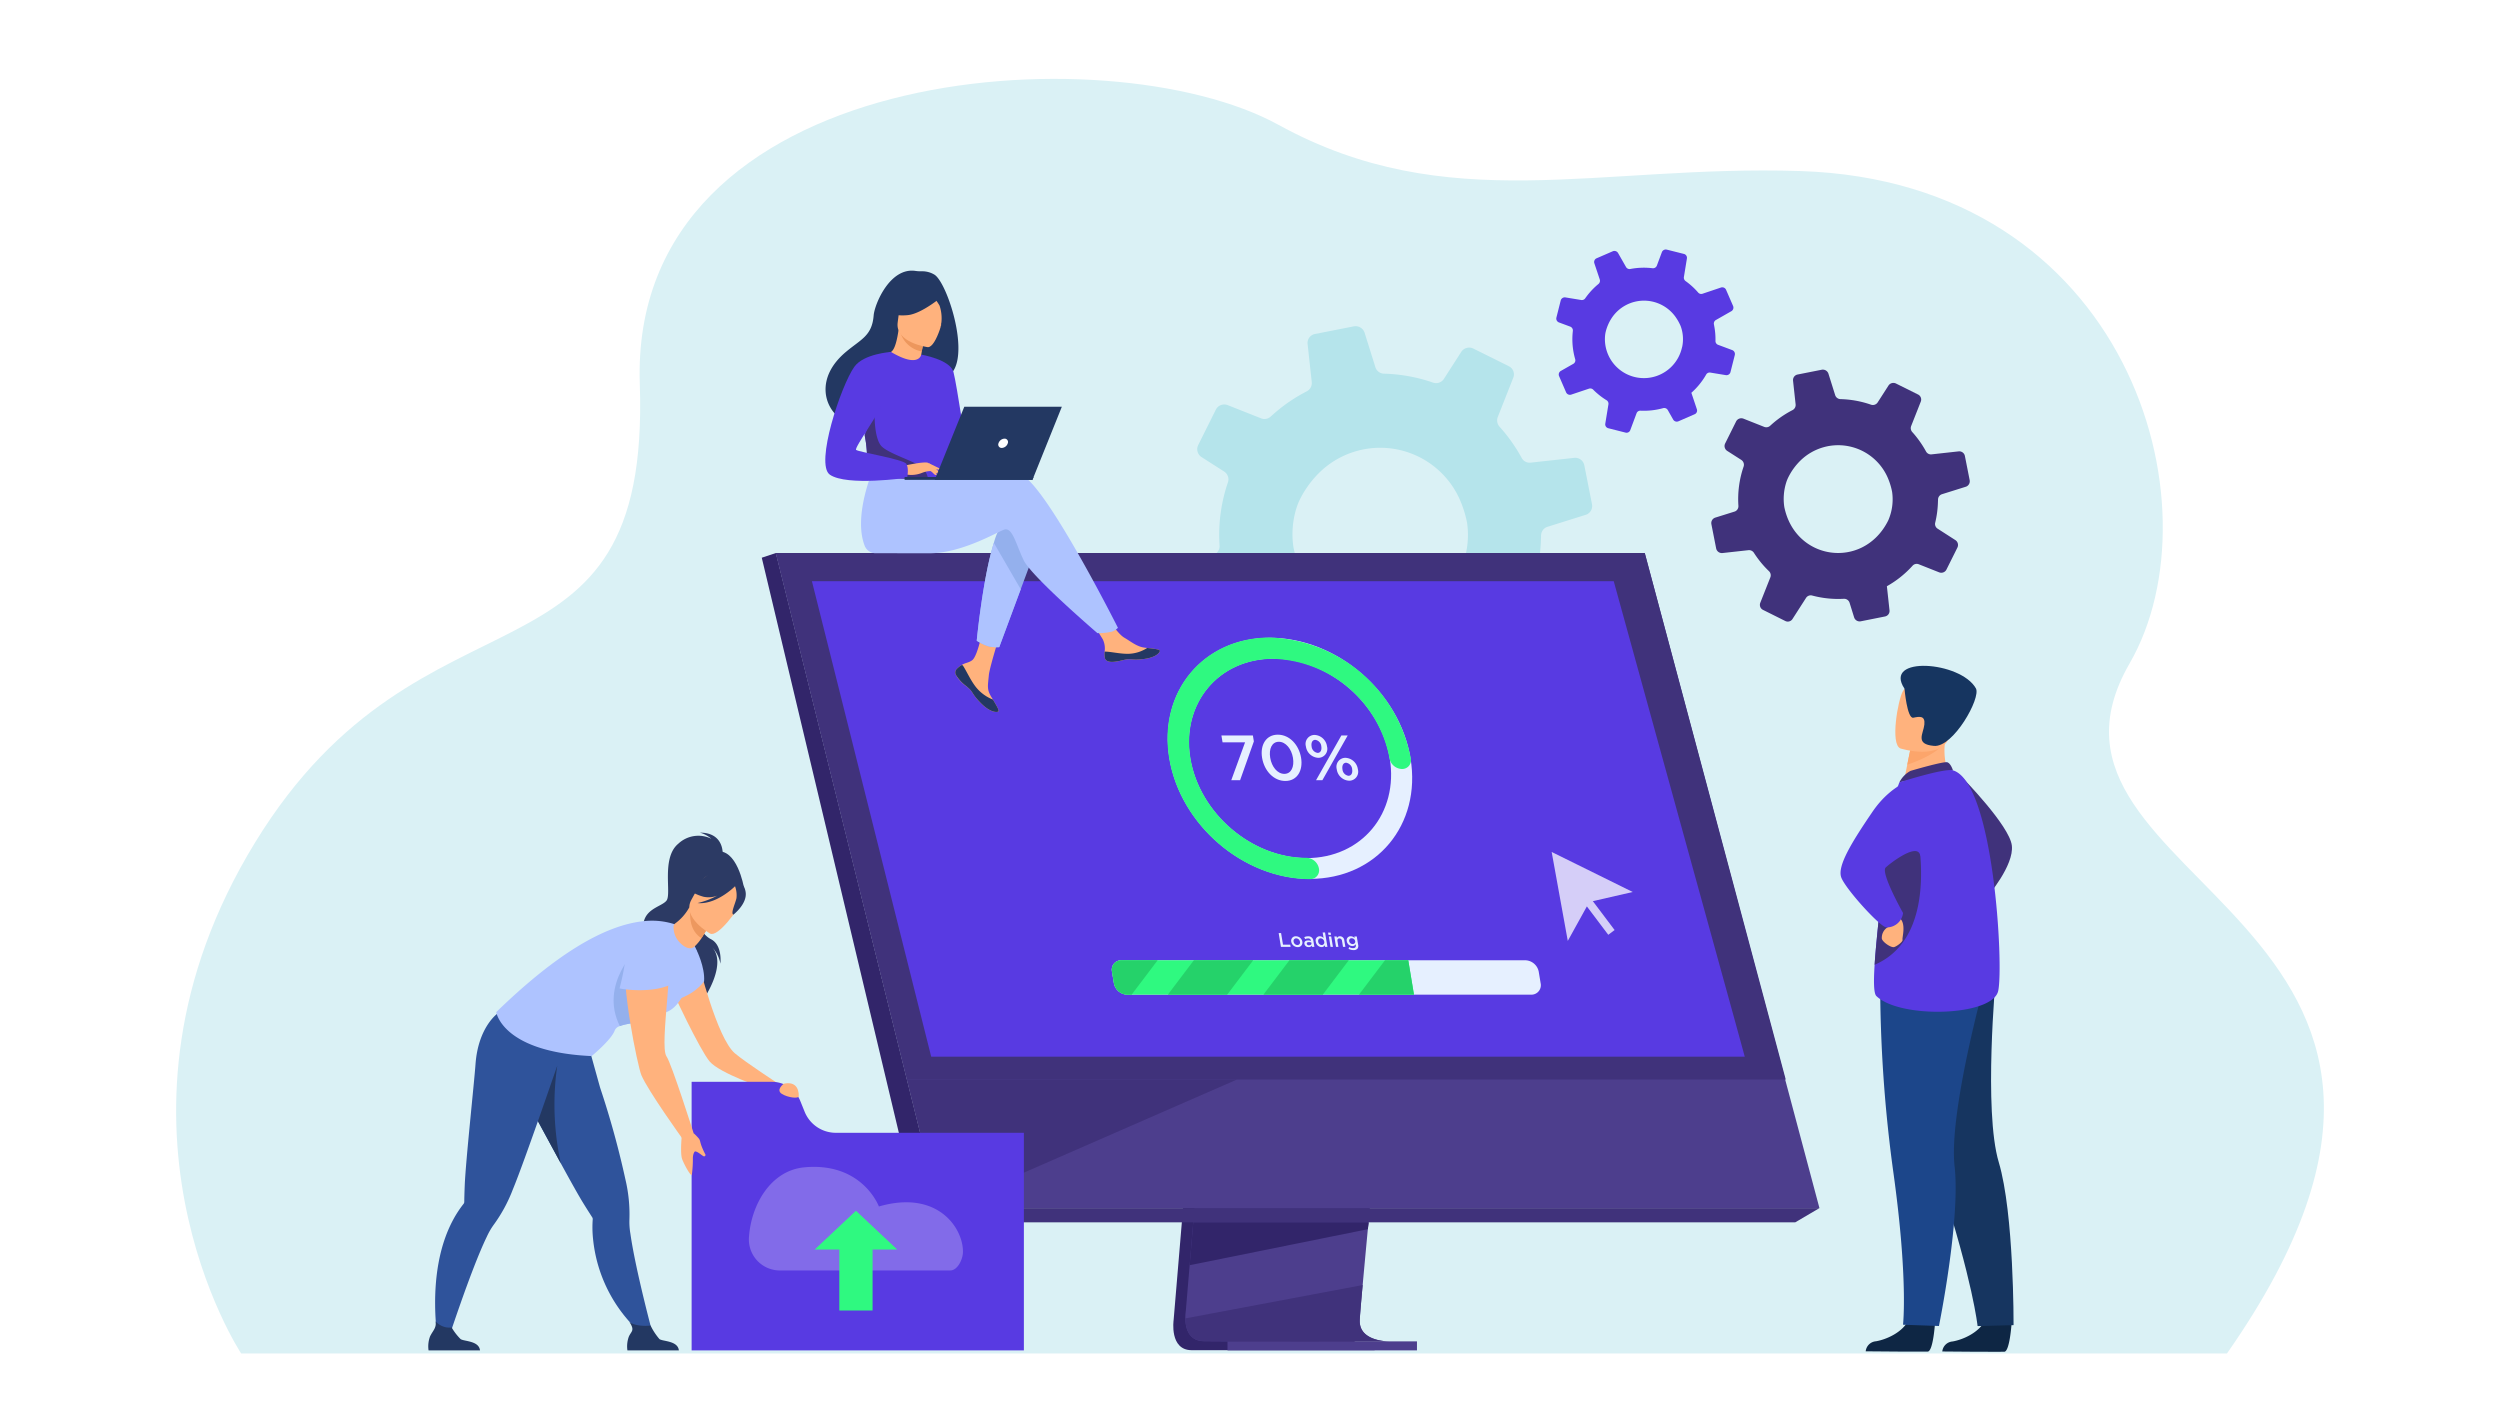 <svg xmlns="http://www.w3.org/2000/svg" xmlns:xlink="http://www.w3.org/1999/xlink" width="523" height="295" viewBox="0 0 523 295">
  <defs>
    <filter id="Rectángulo_34120" x="0" y="0" width="523" height="295" filterUnits="userSpaceOnUse">
      <feOffset dy="3" input="SourceAlpha"/>
      <feGaussianBlur stdDeviation="3" result="blur"/>
      <feFlood flood-opacity="0.161"/>
      <feComposite operator="in" in2="blur"/>
      <feComposite in="SourceGraphic"/>
    </filter>
  </defs>
  <g id="Grupo_84782" data-name="Grupo 84782" transform="translate(-1746 7598)">
    <g transform="matrix(1, 0, 0, 1, 1746, -7598)" filter="url(#Rectángulo_34120)">
      <rect id="Rectángulo_34120-2" data-name="Rectángulo 34120" width="505" height="277" rx="20" transform="translate(9 6)" fill="#fff"/>
    </g>
    <g id="Grupo_82913" data-name="Grupo 82913" transform="translate(1572.349 -7787.413)">
      <g id="Grupo_82809" data-name="Grupo 82809" transform="translate(210.497 205.912)">
        <path id="Trazado_120718" data-name="Trazado 120718" d="M242.831,472.556s-32.449-49.094,2.891-106.854,82.806-28.713,80.508-95.94,98.1-73.747,133.573-54.254,66.8,8.326,109.177,9.686c68.725,2.205,87.963,70.017,68.909,103.018-27.035,46.823,84.693,52.329,20.379,144.343Z" transform="translate(-229.229 -205.912)" fill="#daf1f5"/>
      </g>
      <g id="Grupo_82810" data-name="Grupo 82810" transform="translate(419.654 257.649)">
        <path id="Trazado_120719" data-name="Trazado 120719" d="M1417.315,560.63l8.738-.959a1.948,1.948,0,0,1,1.832.883q.755,1.18,1.619,2.312a32.7,32.7,0,0,0,3.448,3.872,1.922,1.922,0,0,1,.468,2.116l-3.374,8.546a1.887,1.887,0,0,0,.923,2.4l7.516,3.749a1.866,1.866,0,0,0,2.395-.656l4.571-7.118a1.874,1.874,0,0,1,2.1-.805,33.958,33.958,0,0,0,10.652,1.091,1.935,1.935,0,0,1,1.933,1.348l1.528,4.914a1.954,1.954,0,0,0,2.217,1.325l8.179-1.63a1.708,1.708,0,0,0,.472-.155,1.875,1.875,0,0,0,1.051-1.912l-.709-6.529-.176-1.591a33.581,33.581,0,0,0,3.971-2.607,34.068,34.068,0,0,0,4.664-4.293,1.874,1.874,0,0,1,2.093-.5l6.881,2.726a1.942,1.942,0,0,0,2.454-.943l2.867-5.746.817-1.649a1.967,1.967,0,0,0-.692-2.536l-5.946-3.825a1.871,1.871,0,0,1-.834-2.042,33.705,33.705,0,0,0,.928-7.15,5.923,5.923,0,0,0,.02-.606,1.011,1.011,0,0,1,.014-.2,1.917,1.917,0,0,1,1.356-1.638l7.974-2.5a1.423,1.423,0,0,0,.26-.1,1.95,1.95,0,0,0,1.057-2.109l-1.613-8.156a1.94,1.94,0,0,0-2.111-1.55l-9.114,1a1.875,1.875,0,0,1-1.879-.992,34.3,34.3,0,0,0-2.84-4.372q-.855-1.121-1.785-2.149a1.976,1.976,0,0,1-.368-2.048l3.241-8.215a1.886,1.886,0,0,0-.912-2.381l-7.441-3.7a1.972,1.972,0,0,0-2.544.7l-3.618,5.631a1.936,1.936,0,0,1-2.255.791,33.885,33.885,0,0,0-10.273-1.875,1.925,1.925,0,0,1-1.809-1.359l-2.249-7.187a1.99,1.99,0,0,0-2.275-1.353l-8.127,1.6a1.9,1.9,0,0,0-1.526,2.08l.038.381.827,7.585a1.945,1.945,0,0,1-1.057,1.952l-.008.006a33.7,33.7,0,0,0-5.048,3.187c-.862.657-1.673,1.349-2.462,2.071a1.908,1.908,0,0,1-2.009.387l-6.985-2.767a1.974,1.974,0,0,0-2.5.951l-3.687,7.408a2.133,2.133,0,0,0-.19.652,1.965,1.965,0,0,0,.874,1.842l4.758,3.042a1.963,1.963,0,0,1,.885,1.714,2.09,2.09,0,0,1-.1.534,33.757,33.757,0,0,0-1.753,13.233,1.9,1.9,0,0,1-1.025,1.819,1.929,1.929,0,0,1-.3.123l-6.458,2.019a1.932,1.932,0,0,0-1.317,2.211l.036.189,1.565,7.951A1.967,1.967,0,0,0,1417.315,560.63Zm55.959-24.649a22.577,22.577,0,0,1,1.174,4.038,17.749,17.749,0,0,1-1.29,9.586c-.132.27-.27.532-.408.794-8.592,15.844-30.99,12.624-34.629-5.29a18.405,18.405,0,0,1,.68-8.36,11.976,11.976,0,0,1,.673-1.648,20.869,20.869,0,0,1,4.186-5.726A18.21,18.21,0,0,1,1473.274,535.981Z" transform="translate(-1413.535 -498.859)" fill="#b5e4eb"/>
      </g>
      <g id="Grupo_82811" data-name="Grupo 82811" transform="translate(531.655 266.749)">
        <path id="Trazado_120720" data-name="Trazado 120720" d="M2050.058,588.748l5.427-.6a1.21,1.21,0,0,1,1.137.548q.469.733,1.005,1.436a20.311,20.311,0,0,0,2.141,2.4,1.193,1.193,0,0,1,.291,1.314l-2.1,5.307a1.172,1.172,0,0,0,.573,1.488l4.668,2.328a1.158,1.158,0,0,0,1.487-.408l2.839-4.42a1.163,1.163,0,0,1,1.3-.5,21.1,21.1,0,0,0,6.615.678,1.2,1.2,0,0,1,1.2.837l.949,3.052a1.214,1.214,0,0,0,1.377.823l5.079-1.012a1.055,1.055,0,0,0,.294-.1,1.165,1.165,0,0,0,.653-1.187l-.441-4.054-.109-.988a20.875,20.875,0,0,0,2.466-1.619,21.208,21.208,0,0,0,2.9-2.666,1.164,1.164,0,0,1,1.3-.31l4.273,1.693a1.206,1.206,0,0,0,1.523-.585l1.781-3.568.507-1.024a1.221,1.221,0,0,0-.43-1.575l-3.692-2.375a1.162,1.162,0,0,1-.518-1.268,20.951,20.951,0,0,0,.576-4.44,3.684,3.684,0,0,0,.012-.377.622.622,0,0,1,.009-.126,1.19,1.19,0,0,1,.842-1.017l4.952-1.552a.892.892,0,0,0,.162-.063,1.212,1.212,0,0,0,.657-1.31l-1-5.065a1.2,1.2,0,0,0-1.311-.963l-5.66.624a1.165,1.165,0,0,1-1.167-.616,21.252,21.252,0,0,0-1.764-2.715q-.531-.7-1.108-1.335a1.227,1.227,0,0,1-.228-1.272l2.013-5.1a1.172,1.172,0,0,0-.566-1.479l-4.621-2.3a1.224,1.224,0,0,0-1.58.434l-2.247,3.5a1.2,1.2,0,0,1-1.4.492,21.044,21.044,0,0,0-6.38-1.165,1.2,1.2,0,0,1-1.123-.844l-1.4-4.463a1.236,1.236,0,0,0-1.413-.84l-5.047,1a1.182,1.182,0,0,0-.947,1.292l.023.237.513,4.71a1.207,1.207,0,0,1-.656,1.212l0,0a20.9,20.9,0,0,0-3.135,1.979c-.535.408-1.04.838-1.529,1.286a1.185,1.185,0,0,1-1.248.24l-4.337-1.718a1.226,1.226,0,0,0-1.55.59l-2.29,4.6a1.319,1.319,0,0,0-.118.4,1.221,1.221,0,0,0,.543,1.144l2.954,1.889a1.219,1.219,0,0,1,.55,1.064,1.314,1.314,0,0,1-.062.332,20.959,20.959,0,0,0-1.089,8.217,1.181,1.181,0,0,1-.636,1.13,1.224,1.224,0,0,1-.189.076l-4.011,1.254a1.2,1.2,0,0,0-.818,1.373l.022.118.972,4.937A1.221,1.221,0,0,0,2050.058,588.748Zm34.75-15.307a14.058,14.058,0,0,1,.729,2.508,11.023,11.023,0,0,1-.8,5.953c-.082.167-.168.33-.253.493-5.336,9.839-19.245,7.84-21.5-3.285a11.427,11.427,0,0,1,.423-5.192,7.437,7.437,0,0,1,.418-1.023,12.95,12.95,0,0,1,2.6-3.556A11.308,11.308,0,0,1,2084.809,573.441Z" transform="translate(-2047.711 -550.388)" fill="#40327b"/>
      </g>
      <g id="Grupo_82812" data-name="Grupo 82812" transform="translate(499.232 241.606)">
        <path id="Trazado_120721" data-name="Trazado 120721" d="M1867.253,438.375l3.706-1.244a.867.867,0,0,1,.88.211q.439.441.922.851a14.538,14.538,0,0,0,1.865,1.356.855.855,0,0,1,.4.875l-.658,4.032a.839.839,0,0,0,.628.954l3.62.918a.829.829,0,0,0,.978-.512l1.313-3.525a.833.833,0,0,1,.836-.549,15.1,15.1,0,0,0,4.732-.534.861.861,0,0,1,.968.4l1.129,1.991a.869.869,0,0,0,1.089.366l3.4-1.482a.758.758,0,0,0,.191-.112.834.834,0,0,0,.276-.93l-.926-2.77-.227-.674a14.974,14.974,0,0,0,1.479-1.508,15.176,15.176,0,0,0,1.62-2.307.833.833,0,0,1,.862-.414l3.248.534a.863.863,0,0,0,.977-.642l.7-2.768.2-.794a.875.875,0,0,0-.541-1.036l-2.945-1.1a.832.832,0,0,1-.555-.808,15,15,0,0,0-.273-3.194,2.651,2.651,0,0,0-.049-.265.449.449,0,0,1-.013-.09.852.852,0,0,1,.434-.84l3.228-1.84a.622.622,0,0,0,.1-.069.866.866,0,0,0,.26-1.016l-1.472-3.391a.863.863,0,0,0-1.064-.474l-3.865,1.3a.834.834,0,0,1-.91-.253,15.206,15.206,0,0,0-1.648-1.631q-.478-.406-.979-.765a.878.878,0,0,1-.354-.855l.631-3.875a.839.839,0,0,0-.621-.948l-3.583-.9a.876.876,0,0,0-1.039.544l-1.04,2.789a.861.861,0,0,1-.905.557,15.064,15.064,0,0,0-4.641.157.855.855,0,0,1-.914-.419l-1.657-2.91a.885.885,0,0,0-1.117-.373l-3.379,1.465a.846.846,0,0,0-.466,1.048l.052.162,1.077,3.217a.865.865,0,0,1-.274.948l0,0a14.975,14.975,0,0,0-1.892,1.862c-.312.367-.6.744-.874,1.133a.848.848,0,0,1-.836.358l-3.3-.542a.878.878,0,0,0-.995.649l-.9,3.568a.934.934,0,0,0-.021.3.873.873,0,0,0,.554.718l2.355.872a.873.873,0,0,1,.547.661.937.937,0,0,1,.007.242,15.012,15.012,0,0,0,.49,5.915.845.845,0,0,1-.273.887.868.868,0,0,1-.12.082l-2.615,1.488a.859.859,0,0,0-.363,1.085l.034.079,1.432,3.306A.875.875,0,0,0,1867.253,438.375Zm21.982-16a10.046,10.046,0,0,1,.892,1.643,7.891,7.891,0,0,1,.346,4.287c-.032.13-.067.257-.1.383a8.155,8.155,0,0,1-16.042-2.72,5.342,5.342,0,0,1,.137-.78,9.277,9.277,0,0,1,1.277-2.884A8.1,8.1,0,0,1,1889.235,422.373Z" transform="translate(-1864.124 -408.018)" fill="#583ae2"/>
      </g>
      <g id="Grupo_82841" data-name="Grupo 82841" transform="translate(333.011 305.102)">
        <g id="Grupo_82824" data-name="Grupo 82824" transform="translate(0)">
          <g id="Grupo_82813" data-name="Grupo 82813" transform="translate(86.087 55.563)">
            <path id="Trazado_120722" data-name="Trazado 120722" d="M1419.2,1083.145l-8.74,103.914s-.916,6.3,3.77,6.31c7.7.018,38.344,0,38.344,0s-5.8-1.311-5.728-4.262c.083-3.478,10.214-106.946,10.214-106.946Z" transform="translate(-1410.385 -1082.162)" fill="#32256a"/>
          </g>
          <g id="Grupo_82814" data-name="Grupo 82814" transform="translate(88.606 53.677)">
            <path id="Trazado_120723" data-name="Trazado 120723" d="M1467.2,1182.735c-1.515,0-31.179.055-38.681-.042-3.27-.041-3.843-2.907-3.87-4.762a9.289,9.289,0,0,1,.1-1.547l.227-2.7.579-6.884.511-6.082.657-7.815.554-6.6,6.209-73.838,37.862-.982s-4.267,43.3-7.286,74.82c-.337,3.512-.657,6.879-.954,10.022q-.144,1.505-.278,2.94c-.28,2.982-.536,5.721-.758,8.139-.117,1.274-.226,2.458-.323,3.544-.385,4.25-.611,6.965-.614,7.481a4.359,4.359,0,0,0,.074.841C1461.827,1182.585,1466.628,1182.735,1467.2,1182.735Z" transform="translate(-1424.645 -1071.486)" fill="#4d3e8d"/>
          </g>
          <g id="Grupo_82815" data-name="Grupo 82815" transform="translate(2.951 0)">
            <path id="Trazado_120724" data-name="Trazado 120724" d="M939.642,767.552,960.93,853.06l2.915,11.711,9.915,39.827h184.2l-36.544-137.046Z" transform="translate(-939.642 -767.552)" fill="#4d3e8d"/>
          </g>
          <g id="Grupo_82816" data-name="Grupo 82816">
            <path id="Trazado_120725" data-name="Trazado 120725" d="M925.886,767.551l-2.95.983,33.145,139.037L960,904.6Z" transform="translate(-922.935 -767.551)" fill="#32256a"/>
          </g>
          <g id="Grupo_82817" data-name="Grupo 82817" transform="translate(33.145 137.046)">
            <path id="Trazado_120726" data-name="Trazado 120726" d="M1110.614,1546.519H1293.68l5.055-2.974h-184.2Z" transform="translate(-1110.614 -1543.545)" fill="#40327b"/>
          </g>
          <g id="Grupo_82818" data-name="Grupo 82818" transform="translate(97.433 164.926)">
            <rect id="Rectángulo_34323" data-name="Rectángulo 34323" width="39.637" height="1.884" transform="translate(39.637 1.884) rotate(180)" fill="#4d3e8d"/>
          </g>
          <g id="Grupo_82819" data-name="Grupo 82819" transform="translate(89.512 140.02)">
            <path id="Trazado_120727" data-name="Trazado 120727" d="M1467.261,1560.383l-.2,1.44-37.276,7.531.512-6.082.244-2.889Z" transform="translate(-1429.78 -1560.383)" fill="#32256a"/>
          </g>
          <g id="Grupo_82820" data-name="Grupo 82820" transform="translate(88.607 153.142)">
            <path id="Trazado_120728" data-name="Trazado 120728" d="M1467.2,1646.468c-1.515,0-31.179.055-38.681-.042-3.27-.041-3.843-2.907-3.87-4.762l37.1-6.98c-.385,4.25-.611,6.965-.614,7.481a4.369,4.369,0,0,0,.074.841C1461.833,1646.318,1466.633,1646.468,1467.2,1646.468Z" transform="translate(-1424.651 -1634.684)" fill="#40327b"/>
          </g>
          <g id="Grupo_82821" data-name="Grupo 82821" transform="translate(2.95)">
            <path id="Trazado_120729" data-name="Trazado 120729" d="M939.641,767.551h181.773l29.493,110.142H967.06Z" transform="translate(-939.641 -767.551)" fill="#40327b"/>
          </g>
          <g id="Grupo_82822" data-name="Grupo 82822" transform="translate(10.479 5.9)">
            <path id="Trazado_120730" data-name="Trazado 120730" d="M1177.435,900.428H1007.24l-6.082-24.228-2.353-9.375L997.846,863,991.6,838.1l-.324-1.3-3.3-13.161-1.478-5.889-1.261-5.023-2.956-11.776h167.742l3.247,11.776,1.384,5.023,1.623,5.889,10.695,38.8v0l.907,3.287.421,1.526,7.384,26.783Z" transform="translate(-982.271 -800.959)" fill="#583ae2"/>
          </g>
          <g id="Grupo_82823" data-name="Grupo 82823" transform="translate(30.37 110.142)">
            <path id="Trazado_120731" data-name="Trazado 120731" d="M1163.959,1391.2l-62.3,27.225-6.76-27.225Z" transform="translate(-1094.898 -1391.203)" fill="#40327b"/>
          </g>
        </g>
        <g id="Grupo_82840" data-name="Grupo 82840" transform="translate(73.24 17.679)">
          <g id="Grupo_82829" data-name="Grupo 82829" transform="translate(11.642)">
            <g id="Grupo_82826" data-name="Grupo 82826" transform="translate(0.058 0.058)">
              <g id="Grupo_82825" data-name="Grupo 82825">
                <path id="Trazado_120732" data-name="Trazado 120732" d="M1433.637,918.413c-13.905,0-27.094-11.313-29.4-25.218s7.131-25.218,21.036-25.218,27.094,11.313,29.4,25.218S1447.543,918.413,1433.637,918.413Zm-7.643-46.088c-11.508,0-19.317,9.362-17.409,20.87s12.823,20.87,24.331,20.87,19.317-9.362,17.409-20.87S1437.5,872.326,1425.994,872.326Z" transform="translate(-1403.891 -867.978)" fill="#e6f0ff"/>
              </g>
            </g>
            <g id="Grupo_82828" data-name="Grupo 82828">
              <g id="Grupo_82827" data-name="Grupo 82827">
                <path id="Trazado_120733" data-name="Trazado 120733" d="M1433.375,918.2c-13.937,0-27.156-11.338-29.467-25.275s7.146-25.275,21.083-25.275a31.057,31.057,0,0,1,29.467,25.275,1.842,1.842,0,0,1-1.861,2.231,2.741,2.741,0,0,1-2.6-2.231,25.572,25.572,0,0,0-24.264-20.812c-11.476,0-19.264,9.336-17.361,20.812s12.788,20.812,24.264,20.812a2.741,2.741,0,0,1,2.6,2.232A1.842,1.842,0,0,1,1433.375,918.2Z" transform="translate(-1403.56 -867.652)" fill="#2ff980"/>
              </g>
            </g>
          </g>
          <g id="Grupo_82837" data-name="Grupo 82837" transform="translate(0 67.521)">
            <g id="Grupo_82830" data-name="Grupo 82830" transform="translate(0 0)">
              <path id="Trazado_120734" data-name="Trazado 120734" d="M1426.944,1252.367l.4,2.412a1.979,1.979,0,0,1-2,2.392h-84.486a2.947,2.947,0,0,1-2.789-2.392l-.4-2.412a1.979,1.979,0,0,1,2-2.392h84.486A2.947,2.947,0,0,1,1426.944,1252.367Z" transform="translate(-1337.641 -1249.975)" fill="#e6f0ff"/>
            </g>
            <g id="Grupo_82836" data-name="Grupo 82836">
              <g id="Grupo_82831" data-name="Grupo 82831" transform="translate(0 0)">
                <path id="Trazado_120735" data-name="Trazado 120735" d="M1399.65,1249.975l1.194,7.2h-59.981a2.947,2.947,0,0,1-2.789-2.392l-.4-2.412a1.979,1.979,0,0,1,2-2.392Z" transform="translate(-1337.641 -1249.975)" fill="#2ff980"/>
              </g>
              <g id="Grupo_82832" data-name="Grupo 82832" transform="translate(31.701)">
                <path id="Trazado_120736" data-name="Trazado 120736" d="M1535,1249.975l-5.443,7.2h-12.417l5.443-7.2Z" transform="translate(-1517.139 -1249.975)" fill="#25d26a"/>
              </g>
              <g id="Grupo_82833" data-name="Grupo 82833" transform="translate(51.694)">
                <path id="Trazado_120737" data-name="Trazado 120737" d="M1640.66,1249.975l1.193,7.2h-11.509l5.443-7.2Z" transform="translate(-1630.345 -1249.975)" fill="#25d26a"/>
              </g>
              <g id="Grupo_82834" data-name="Grupo 82834" transform="translate(11.707)">
                <path id="Trazado_120738" data-name="Trazado 120738" d="M1421.792,1249.975l-5.443,7.2h-12.417l5.443-7.2Z" transform="translate(-1403.932 -1249.975)" fill="#25d26a"/>
              </g>
              <g id="Grupo_82835" data-name="Grupo 82835" transform="translate(0 0)">
                <path id="Trazado_120739" data-name="Trazado 120739" d="M1347.216,1249.975l-5.443,7.2h-.91a2.947,2.947,0,0,1-2.789-2.392l-.4-2.412a1.979,1.979,0,0,1,2-2.392Z" transform="translate(-1337.641 -1249.975)" fill="#25d26a"/>
              </g>
            </g>
          </g>
          <g id="Grupo_82838" data-name="Grupo 82838" transform="translate(22.919 20.325)">
            <path id="Trazado_120740" data-name="Trazado 120740" d="M1472.364,985.091h-4.709l-.24-1.445H1474l.206,1.244-2.88,8.12h-1.846Z" transform="translate(-1467.416 -983.486)" fill="#e6f0ff"/>
            <path id="Trazado_120741" data-name="Trazado 120741" d="M1515.187,987.581c-.444-2.676.829-4.843,3.29-4.843s4.422,2.14,4.87,4.843c.444,2.676-.829,4.843-3.29,4.843S1515.635,990.283,1515.187,987.581Zm6.461,0c-.306-1.846-1.507-3.358-2.951-3.358s-2.124,1.472-1.811,3.358c.306,1.846,1.493,3.358,2.951,3.358S1521.958,989.454,1521.648,987.581Z" transform="translate(-1506.678 -982.738)" fill="#e6f0ff"/>
            <path id="Trazado_120742" data-name="Trazado 120742" d="M1567.325,985.435a1.878,1.878,0,0,1,1.823-2.394,2.752,2.752,0,0,1,2.591,2.394,1.878,1.878,0,0,1-1.823,2.395A2.753,2.753,0,0,1,1567.325,985.435Zm3.224,0a1.487,1.487,0,0,0-1.256-1.365c-.629,0-.9.615-.777,1.365a1.477,1.477,0,0,0,1.256,1.365C1570.4,986.8,1570.674,986.184,1570.549,985.435Zm4.2-2.288h1.324l-5.3,9.365h-1.324Zm-.967,7.077a1.878,1.878,0,0,1,1.823-2.395,2.752,2.752,0,0,1,2.591,2.395,1.878,1.878,0,0,1-1.823,2.394A2.752,2.752,0,0,1,1573.778,990.225Zm3.224,0a1.487,1.487,0,0,0-1.256-1.365c-.629,0-.9.615-.777,1.365a1.476,1.476,0,0,0,1.256,1.364C1576.854,991.589,1577.126,990.974,1577,990.225Z" transform="translate(-1549.65 -982.987)" fill="#e6f0ff"/>
          </g>
          <g id="Grupo_82839" data-name="Grupo 82839" transform="translate(34.897 61.71)">
            <path id="Trazado_120743" data-name="Trazado 120743" d="M1535.238,1217.772h.507l.4,2.425h1.517l.076.462h-2.025Z" transform="translate(-1535.238 -1217.648)" fill="#e6f0ff"/>
            <path id="Trazado_120744" data-name="Trazado 120744" d="M1550.07,1222.67a.94.94,0,0,1,.974-1.138,1.385,1.385,0,0,1,1.348,1.138.941.941,0,0,1-.979,1.134A1.383,1.383,0,0,1,1550.07,1222.67Zm1.822,0a.826.826,0,0,0-.784-.7.545.545,0,0,0-.539.7.828.828,0,0,0,.78.7A.547.547,0,0,0,1551.892,1222.67Z" transform="translate(-1547.438 -1220.744)" fill="#e6f0ff"/>
            <path id="Trazado_120745" data-name="Trazado 120745" d="M1567.133,1223.812l-.044-.268a.736.736,0,0,1-.653.313.851.851,0,0,1-.888-.68c-.08-.483.257-.714.764-.714a1.971,1.971,0,0,1,.617.091l-.007-.041a.549.549,0,0,0-.613-.466,1.364,1.364,0,0,0-.6.136l-.2-.4a1.679,1.679,0,0,1,.8-.181,1.018,1.018,0,0,1,1.109.919l.214,1.291Zm-.139-.911a1.55,1.55,0,0,0-.513-.087c-.313,0-.478.128-.441.346a.438.438,0,0,0,.474.322c.33,0,.547-.185.5-.458Z" transform="translate(-1560.16 -1220.802)" fill="#e6f0ff"/>
            <path id="Trazado_120746" data-name="Trazado 120746" d="M1579.13,1218.99a.863.863,0,0,1,.823-1.13,1.087,1.087,0,0,1,.806.383l-.194-1.171h.5l.5,3.01h-.5l-.06-.363a.715.715,0,0,1-.674.409A1.283,1.283,0,0,1,1579.13,1218.99Zm1.76,0a.8.8,0,0,0-.746-.7c-.342,0-.583.264-.51.705a.794.794,0,0,0,.742.7A.546.546,0,0,0,1580.891,1218.99Z" transform="translate(-1571.362 -1217.072)" fill="#e6f0ff"/>
            <path id="Trazado_120747" data-name="Trazado 120747" d="M1593.767,1217.212h.536l.078.474h-.536Zm.155.808h.5l.361,2.177h-.5Z" transform="translate(-1583.43 -1217.187)" fill="#e6f0ff"/>
            <path id="Trazado_120748" data-name="Trazado 120748" d="M1601.155,1221.577h.5l.056.338a.642.642,0,0,1,.617-.383.911.911,0,0,1,.914.837l.23,1.385h-.5l-.205-1.237a.555.555,0,0,0-.554-.532c-.288,0-.457.2-.4.54l.2,1.229h-.5Z" transform="translate(-1589.514 -1220.744)" fill="#e6f0ff"/>
            <path id="Trazado_120749" data-name="Trazado 120749" d="M1616.214,1224.163l.123-.375a1.614,1.614,0,0,0,.813.231c.445,0,.65-.231.578-.668l-.028-.169a.752.752,0,0,1-.7.4,1.2,1.2,0,0,1-1.16-1.027.813.813,0,0,1,.82-1.022,1.126,1.126,0,0,1,.824.371l-.054-.326h.5l.287,1.732a.99.99,0,0,1-.14.82,1.057,1.057,0,0,1-.846.293A2.111,2.111,0,0,1,1616.214,1224.163Zm1.387-1.608a.745.745,0,0,0-.739-.6.489.489,0,0,0-.518.606.727.727,0,0,0,.718.6A.506.506,0,0,0,1617.6,1222.554Z" transform="translate(-1601.591 -1220.744)" fill="#e6f0ff"/>
          </g>
        </g>
      </g>
      <g id="Grupo_82867" data-name="Grupo 82867" transform="translate(263.246 363.6)">
        <g id="Grupo_82862" data-name="Grupo 82862" transform="translate(0 0)">
          <g id="Grupo_82842" data-name="Grupo 82842" transform="translate(44.957)">
            <path id="Trazado_120750" data-name="Trazado 120750" d="M799.1,1103.428s.426-4.643-4.762-4.643a6.1,6.1,0,0,1,2.385,1.279,6.135,6.135,0,0,0-6.91,1.043c-3.6,2.985-1.364,10.472-2.459,11.893s-5.359,1.706-4.838,6.3,13.534,10.353,12.7,14.155c0,0,5.1-7.5,1.453-10.918a6.758,6.758,0,0,1,1.958,3.664s.482-3.885-1.99-5.128c-2.188-1.1-3.98-5.122-3.791-5.84S799.1,1103.428,799.1,1103.428Z" transform="translate(-782.469 -1098.785)" fill="#2c3a64"/>
          </g>
          <g id="Grupo_82843" data-name="Grupo 82843" transform="translate(50.98 26.938)">
            <path id="Trazado_120751" data-name="Trazado 120751" d="M822.072,1251.316s3.876,16.035,7.681,19.241c2.287,1.927,9.087,6.348,9.087,6.348l-2.828,1.026s-9.432-3.185-11.543-5.668-7.893-14.923-7.893-14.923Z" transform="translate(-816.575 -1251.316)" fill="#ffb27d"/>
          </g>
          <g id="Grupo_82844" data-name="Grupo 82844" transform="translate(55.089 52.13)">
            <path id="Trazado_120752" data-name="Trazado 120752" d="M863.482,1400.219l-.911-2.256a6.4,6.4,0,0,0-5.932-4h-16.8v56.181h69.508v-45.519H870.011A7.041,7.041,0,0,1,863.482,1400.219Z" transform="translate(-839.836 -1393.961)" fill="#583ae2"/>
          </g>
          <g id="Grupo_82845" data-name="Grupo 82845" transform="translate(17.633 39.951)">
            <path id="Trazado_120753" data-name="Trazado 120753" d="M630.167,1340.158c.034.061.07.125.107.188.848,1.474,2.794,5.087,4.937,9.039,1.014,1.875,2.075,3.828,3.082,5.665,1.735,3.17,3.313,5.994,4.234,7.486.937,1.517,1.626,2.583,1.9,3.009l0,0a.7.7,0,0,1,.091.44,23.029,23.029,0,0,0,.061,3.976,30.5,30.5,0,0,0,9.965,19.752l2.579.381s-3.649-13.518-4.724-21.161a14.708,14.708,0,0,1-.2-3.03,31.645,31.645,0,0,0-.832-8.271,185.238,185.238,0,0,0-5.273-19.145c-.12-.374-3.746-13.491-3.746-13.491-3.043,2.66-14.144,3.758-14.144,3.758S626.33,1333.334,630.167,1340.158Z" transform="translate(-627.75 -1325)" fill="#2f539b"/>
          </g>
          <g id="Grupo_82846" data-name="Grupo 82846" transform="translate(41.602 102.323)">
            <path id="Trazado_120754" data-name="Trazado 120754" d="M774.292,1684.153H763.531a5.911,5.911,0,0,1,.3-2.885c.539-1.194,1.306-1.232.1-3.1.684.7,2.882,1,4.438.786a13.181,13.181,0,0,0,1.866,2.84C770.94,1682.3,774.076,1682.116,774.292,1684.153Z" transform="translate(-763.472 -1678.165)" fill="#233862"/>
          </g>
          <g id="Grupo_82847" data-name="Grupo 82847" transform="translate(20.049 48.764)">
            <path id="Trazado_120755" data-name="Trazado 120755" d="M641.433,1381.243c.034.061.07.125.107.188.848,1.474,5.435,9.946,7.578,13.9a57.313,57.313,0,0,1-.756-20.433Z" transform="translate(-641.433 -1374.898)" fill="#233862"/>
          </g>
          <g id="Grupo_82848" data-name="Grupo 82848" transform="translate(51.725 3.915)">
            <path id="Trazado_120756" data-name="Trazado 120756" d="M829.183,1121.029c.07-.283-6.146,2.81-6.462,3.159-2.916,3.234-2.084,7.454-.416,7.5,1.07.026.863,1.8.863,1.8l11.92-5.042S833.653,1120.077,829.183,1121.029Z" transform="translate(-820.791 -1120.954)" fill="#2c3a64"/>
          </g>
          <g id="Grupo_82849" data-name="Grupo 82849" transform="translate(49.839 24.53)">
            <path id="Trazado_120757" data-name="Trazado 120757" d="M816.385,1237.682s1.814,3.624,1.588,6.564c0,0-2.187,3.453-7.86,4.327C810.113,1248.573,814.99,1237.679,816.385,1237.682Z" transform="translate(-810.113 -1237.682)" fill="#aec3ff"/>
          </g>
          <g id="Grupo_82850" data-name="Grupo 82850" transform="translate(1.427 37.705)">
            <path id="Trazado_120758" data-name="Trazado 120758" d="M563,1319.088l.037-2.013c-4.01.506-13.827-4.792-13.827-4.792s-4.2,2.79-4.77,10.759c-.28,3.89-2.054,20.339-2.25,25.251-.072,1.78-.1,3.051-.1,3.558a.008.008,0,0,1,0,0,.7.7,0,0,1-.17.414,22.971,22.971,0,0,0-2.173,3.331c-6.119,11.385-2.919,26.855-2.919,26.855l1.421-.361s5.174-16.037,8.556-22.974a14.513,14.513,0,0,1,1.531-2.622,31.641,31.641,0,0,0,3.934-7.323C554.764,1343.209,563,1319.088,563,1319.088Z" transform="translate(-535.987 -1312.283)" fill="#2f539b"/>
          </g>
          <g id="Grupo_82851" data-name="Grupo 82851" transform="translate(0 102.245)">
            <path id="Trazado_120759" data-name="Trazado 120759" d="M538.73,1683.792H527.969a5.909,5.909,0,0,1,.3-2.885c.539-1.194,1.382-1.737,1.18-3.181a3.876,3.876,0,0,0,3.354,1.283,11.81,11.81,0,0,0,1.867,2.42C535.378,1681.935,538.514,1681.755,538.73,1683.792Z" transform="translate(-527.91 -1677.726)" fill="#233862"/>
          </g>
          <g id="Grupo_82852" data-name="Grupo 82852" transform="translate(14.22 18.431)">
            <path id="Trazado_120760" data-name="Trazado 120760" d="M643.321,1222.448c-1.446.247.236,1.4-1.752,1.612-2.83.309-5.751.52-7.282,1.13a1.643,1.643,0,0,0-1.048.849c-.664,1.995-4.865,5.422-4.865,5.422-18.739-.853-19.946-9.2-19.946-9.2,12.162-11.811,22.508-18.249,31.059-19.047a15.216,15.216,0,0,1,6.2.652c2.991,1.332,4.63,5.383,4.63,5.383S648.813,1221.511,643.321,1222.448Z" transform="translate(-608.428 -1203.147)" fill="#aec3ff"/>
          </g>
          <g id="Grupo_82853" data-name="Grupo 82853" transform="translate(38.77 24.099)">
            <path id="Trazado_120761" data-name="Trazado 120761" d="M756.026,1250.484c-2.83.309-5.751.52-7.282,1.131-4.424-8.817,3.785-16.376,3.785-16.376S755.406,1246.948,756.026,1250.484Z" transform="translate(-747.435 -1235.239)" fill="#94b0ed"/>
          </g>
          <g id="Grupo_82854" data-name="Grupo 82854" transform="translate(41.157 22.508)">
            <path id="Trazado_120762" data-name="Trazado 120762" d="M769.6,1226.241s-7.116-.389-8.38,4.079,2.372,22.3,3.156,24.141c1.427,3.351,8.622,13.331,8.622,13.331l2.306-1.195s-4.632-14.61-5.666-16.056C768.011,1248.273,771.727,1228.185,769.6,1226.241Z" transform="translate(-760.952 -1226.233)" fill="#ffb27d"/>
          </g>
          <g id="Grupo_82855" data-name="Grupo 82855" transform="translate(52.889 62.562)">
            <path id="Trazado_120763" data-name="Trazado 120763" d="M830,1453.342a10.51,10.51,0,0,1,1.074,1.1c.479.585.058.8,1.432,3.444,0,0-.07.368-.369.3s-1.336-1.094-1.868-1.021c0,0-.38.313-.422,1.351a25.031,25.031,0,0,1-.211,3.522c-.169.4-1.4-1.692-2.012-3.206-.533-1.327-.014-5.806-.014-5.806Z" transform="translate(-827.382 -1453.031)" fill="#ffb27d"/>
          </g>
          <g id="Grupo_82856" data-name="Grupo 82856" transform="translate(40.018 21.189)">
            <path id="Trazado_120764" data-name="Trazado 120764" d="M754.5,1230.143c.018.1,6.734,1.235,10.934-.9,0,0,3.509-10.993-1.505-10.467s-7.984,2.105-8.11,4.506A46.216,46.216,0,0,1,754.5,1230.143Z" transform="translate(-754.503 -1218.761)" fill="#aec3ff"/>
          </g>
          <g id="Grupo_82857" data-name="Grupo 82857" transform="translate(51.314 15.627)">
            <path id="Trazado_120765" data-name="Trazado 120765" d="M818.471,1191.559a4.471,4.471,0,0,0,1.351,3.13c.892.918,2.181,1.635,3.086.73a9.827,9.827,0,0,0,1.4-1.692c.783-1.345,1.715-2.719,1.715-2.719L822,1187.48l-.241-.211a10.265,10.265,0,0,1-3,3.4A.935.935,0,0,0,818.471,1191.559Z" transform="translate(-818.463 -1187.269)" fill="#ffb27d"/>
          </g>
          <g id="Grupo_82858" data-name="Grupo 82858" transform="translate(54.772 15.838)">
            <path id="Trazado_120766" data-name="Trazado 120766" d="M842.145,1191.992s-.931,1.371-1.714,2.718c-2.5-1.543-2.506-4.642-2.313-6.248Z" transform="translate(-838.044 -1188.462)" fill="#ed985f"/>
          </g>
          <g id="Grupo_82859" data-name="Grupo 82859" transform="translate(54.605 8.64)">
            <path id="Trazado_120767" data-name="Trazado 120767" d="M841.479,1160.2s-6.078-3.382-3.914-7.135,2.838-6.717,6.81-4.716,3.894,3.864,3.476,5.292S843.116,1160.988,841.479,1160.2Z" transform="translate(-837.099 -1147.71)" fill="#ffb27d"/>
          </g>
          <g id="Grupo_82860" data-name="Grupo 82860" transform="translate(53.966 8.132)">
            <path id="Trazado_120768" data-name="Trazado 120768" d="M845.9,1149.087c-.278-1.666-1.125-1.825-1.715-1.714a4.861,4.861,0,0,0-5.912-2.264,8.276,8.276,0,0,1-4.791,2.877s.706,1.313,3.612,2.125a4.966,4.966,0,0,0,2.867-.229,16.223,16.223,0,0,1-4.125,1.555c3.83.351,7.474-3.151,7.852-3.525a5.451,5.451,0,0,1,.3,2.509c-.252,1.129-1.254,3.173-.642,3.437C843.345,1153.859,846.316,1151.586,845.9,1149.087Z" transform="translate(-833.481 -1144.831)" fill="#2c3a64"/>
          </g>
          <g id="Grupo_82861" data-name="Grupo 82861" transform="translate(73.462 52.42)">
            <path id="Trazado_120769" data-name="Trazado 120769" d="M944.769,1395.715s-1.7,1.272-.418,2.1,3.56,1.056,3.57.511C947.952,1396.5,947.039,1395.2,944.769,1395.715Z" transform="translate(-943.874 -1395.6)" fill="#ffb27d"/>
          </g>
        </g>
        <g id="Grupo_82863" data-name="Grupo 82863" transform="translate(67.084 69.923)">
          <path id="Trazado_120770" data-name="Trazado 120770" d="M913.974,1516.373h35.915c1.481,0,2.621-2.264,2.64-3.866.058-5.032-5.341-13.071-17.582-9.512,0,0-3.454-9.323-15.592-8.193-7.127.664-11.1,7.935-11.576,14.417A6.488,6.488,0,0,0,913.974,1516.373Z" transform="translate(-907.759 -1494.707)" fill="#826be9"/>
        </g>
        <g id="Grupo_82866" data-name="Grupo 82866" transform="translate(80.837 79.101)">
          <g id="Grupo_82864" data-name="Grupo 82864" transform="translate(5.155 4.888)">
            <rect id="Rectángulo_34324" data-name="Rectángulo 34324" width="6.956" height="15.981" transform="translate(6.956 15.981) rotate(180)" fill="#2ff980"/>
          </g>
          <g id="Grupo_82865" data-name="Grupo 82865">
            <path id="Trazado_120771" data-name="Trazado 120771" d="M1002.895,1554.791H985.629l8.633-8.115Z" transform="translate(-985.629 -1546.676)" fill="#2ff980"/>
          </g>
        </g>
      </g>
      <g id="Grupo_82870" data-name="Grupo 82870" transform="translate(498.259 367.642)">
        <g id="Grupo_82868" data-name="Grupo 82868">
          <path id="Trazado_120772" data-name="Trazado 120772" d="M1875.573,1130.047l-9.077,2.085-4.509,8.149-3.372-18.61Z" transform="translate(-1858.615 -1121.671)" fill="#d5cef8"/>
        </g>
        <g id="Grupo_82869" data-name="Grupo 82869" transform="translate(6.066 8.668)">
          <rect id="Rectángulo_34325" data-name="Rectángulo 34325" width="1.658" height="9.593" transform="matrix(0.799, -0.602, 0.602, 0.799, 0, 0.998)" fill="#d5cef8"/>
        </g>
      </g>
      <g id="Grupo_82896" data-name="Grupo 82896" transform="translate(346.305 246.031)">
        <g id="Grupo_82891" data-name="Grupo 82891">
          <g id="Grupo_82871" data-name="Grupo 82871" transform="translate(27.195 73.843)">
            <path id="Trazado_120773" data-name="Trazado 120773" d="M1152.467,860.714a1.06,1.06,0,0,0-.189,1.134.01.01,0,0,0,0,.006,7.051,7.051,0,0,0,2.228,2.444c.134.108.253.207.358.3.027.024.055.048.08.072l.062.056c.979.9.611,1.109,2.37,2.941,2.006,2.087,3.387,2.125,3.78,1.935.332-.162-.343-1.269-1.091-2.513-.036-.06-.072-.121-.109-.181-.1-.165-.2-.333-.3-.5-.877-1.5-.652-2.2-.444-4.429.169-1.811,2.817-10.117,2.817-10.117l-3.844-.662s-1.158,6.614-2.433,7.633c-.682.543-1.446.55-2.1.952q-.07.042-.136.086A5.052,5.052,0,0,0,1152.467,860.714Z" transform="translate(-1152.194 -851.198)" fill="#ffb27d"/>
          </g>
          <g id="Grupo_82872" data-name="Grupo 82872" transform="translate(27.195 82.514)">
            <path id="Trazado_120774" data-name="Trazado 120774" d="M1152.467,901.14a1.06,1.06,0,0,0-.189,1.134.01.01,0,0,0,0,.006,8.165,8.165,0,0,0,2.231,2.436c.133.11.25.211.354.306.027.024.055.048.08.072l.062.056c.979.9.611,1.109,2.37,2.941,2.006,2.087,3.387,2.125,3.78,1.935.332-.162-.343-1.269-1.091-2.513a8.55,8.55,0,0,1-3.576-2.635c-1.164-1.485-1.954-3.379-2.746-4.541l-.226-.042A5.051,5.051,0,0,0,1152.467,901.14Z" transform="translate(-1152.194 -900.295)" fill="#233862"/>
          </g>
          <g id="Grupo_82873" data-name="Grupo 82873" transform="translate(55.391 72.673)">
            <path id="Trazado_120775" data-name="Trazado 120775" d="M1314.923,852.858c.238,1.187,1.929.989,3.819.527s1.441.087,4.13-.211,3.5-1.3,3.586-1.7c.073-.355-1.256-.48-2.681-.644-.179-.02-.359-.042-.539-.065-1.609-.2-2.788-1.24-4.25-2.093-1.385-.808-3.451-4.1-3.451-4.1l-3.689.292s1.936,2.94,2.684,4.218a4.455,4.455,0,0,1,.362,2.513A4.739,4.739,0,0,0,1314.923,852.858Z" transform="translate(-1311.848 -844.573)" fill="#ffb27d"/>
          </g>
          <g id="Grupo_82874" data-name="Grupo 82874" transform="translate(58.409 78.93)">
            <path id="Trazado_120776" data-name="Trazado 120776" d="M1332.813,882.557c1.89-.462,1.441.087,4.13-.211s3.5-1.3,3.586-1.7c.073-.355-1.256-.48-2.681-.644l-.013.027a7.58,7.58,0,0,1-3.852,1.2c-1.824.045-3.757-.478-5.017-.458a4.734,4.734,0,0,0,.028,1.262C1329.232,883.217,1330.923,883.019,1332.813,882.557Z" transform="translate(-1328.938 -880.002)" fill="#233862"/>
          </g>
          <g id="Grupo_82875" data-name="Grupo 82875" transform="translate(31.677 51.462)">
            <path id="Trazado_120777" data-name="Trazado 120777" d="M1190.226,730.379l-3.448,9.278-4.5,12.115a7.288,7.288,0,0,1-2.391-.219,10.364,10.364,0,0,1-2.313-1.126s1.25-13.008,3.582-20.474a13.3,13.3,0,0,1,2.006-4.339C1186.775,721.342,1190.226,730.379,1190.226,730.379Z" transform="translate(-1177.572 -724.467)" fill="#94b0ed"/>
          </g>
          <g id="Grupo_82876" data-name="Grupo 82876" transform="translate(7.474 40.786)">
            <path id="Trazado_120778" data-name="Trazado 120778" d="M1073.881,665.874c-1.963-.633-7.084-.01-12.638,1a3.768,3.768,0,0,1-3.89-1.757h0l-13.979-1.092s-4.613,10.229-2.088,16.747a2.452,2.452,0,0,0,2.443,1.576h0s8.447.012,11.149.012c6.952,0,14.713-4.779,15.717-4.979,1.643-.329,2.3,2.958,3.944,6.409s15.447,15.282,15.447,15.282a12.156,12.156,0,0,0,3-.307,2.95,2.95,0,0,0,1.287-.813S1078.975,667.517,1073.881,665.874Z" transform="translate(-1040.53 -664.021)" fill="#aec3ff"/>
          </g>
          <g id="Grupo_82877" data-name="Grupo 82877" transform="translate(0.051)">
            <path id="Trazado_120779" data-name="Trazado 120779" d="M1021.26,433.906a4.96,4.96,0,0,0-2.67-.695,7.409,7.409,0,0,1-1.289-.078c-5.335-.782-8.548,6.967-8.736,9.309-.346,4.3-2.62,4.954-5.821,7.647-6.418,5.4-4.536,11.671-1.027,14,2.106,1.4,5.817,0,5.817,0,.052.037,10.151-5.645,15.129-8.386C1030.125,454.643,1024.258,435.69,1021.26,433.906Z" transform="translate(-998.5 -433.077)" fill="#233862"/>
          </g>
          <g id="Grupo_82878" data-name="Grupo 82878" transform="translate(13.231 12.467)">
            <path id="Trazado_120780" data-name="Trazado 120780" d="M1079.938,511.494a6.581,6.581,0,0,1-4.1.126c-1.555-.687-2.732-3.244-2.709-3.246.707-.033,1.484-.651,2.081-4.707l.3.108,5.063,1.822s-.367,1.625-.6,3.171C1079.769,510.066,1079.662,511.31,1079.938,511.494Z" transform="translate(-1073.127 -503.667)" fill="#ffb27d"/>
          </g>
          <g id="Grupo_82879" data-name="Grupo 82879" transform="translate(15.614 12.575)">
            <path id="Trazado_120781" data-name="Trazado 120781" d="M1091.682,506.1s-.2.876-.5,2.514a5.717,5.717,0,0,1-4.566-4.336Z" transform="translate(-1086.619 -504.278)" fill="#ed975d"/>
          </g>
          <g id="Grupo_82880" data-name="Grupo 82880" transform="translate(15.107 3.824)">
            <path id="Trazado_120782" data-name="Trazado 120782" d="M1090.071,466.916s-6.927-.93-6.281-5.234.186-7.324,4.636-6.912,5.061,2.183,5.2,3.672S1091.89,467.047,1090.071,466.916Z" transform="translate(-1083.748 -454.732)" fill="#ffb27d"/>
          </g>
          <g id="Grupo_82881" data-name="Grupo 82881" transform="translate(13.119 3.444)">
            <path id="Trazado_120783" data-name="Trazado 120783" d="M1084.1,454.308s-4.434,3.821-7.45,4.129-4.158-.66-4.158-.66a11.775,11.775,0,0,0,2.847-3.858,2.122,2.122,0,0,1,1.749-1.25C1079.244,452.483,1083.326,452.4,1084.1,454.308Z" transform="translate(-1072.494 -452.577)" fill="#233862"/>
          </g>
          <g id="Grupo_82882" data-name="Grupo 82882" transform="translate(21.956 4.003)">
            <path id="Trazado_120784" data-name="Trazado 120784" d="M1122.528,456.574a10.917,10.917,0,0,1,1.951,2.5,8.382,8.382,0,0,1,.227,4.457s2.311-4.494,1-6.678C1124.321,454.537,1122.528,456.574,1122.528,456.574Z" transform="translate(-1122.528 -455.746)" fill="#233862"/>
          </g>
          <g id="Grupo_82883" data-name="Grupo 82883" transform="translate(7.287 17.011)">
            <path id="Trazado_120785" data-name="Trazado 120785" d="M1058.056,542.884c-.209,14.022-.057,11.091-1.591,12.422a5.888,5.888,0,0,1-2.776.6c-4.3.286-11.857-.423-12.145-1.217-.992-2.749-.292-3.6-1.119-7.812-.086-.448-.193-.932-.318-1.46-.69-2.891-1.361-3.874,1.086-8.519,2.219-4.207,4.525-7.622,4.733-7.5,5.856,3.476,6.328.554,6.328.554S1058.159,536.044,1058.056,542.884Z" transform="translate(-1039.468 -529.397)" fill="#583ae2"/>
          </g>
          <g id="Grupo_82884" data-name="Grupo 82884" transform="translate(31.677 56.948)">
            <path id="Trazado_120786" data-name="Trazado 120786" d="M1186.778,765.236l-4.5,12.115a7.29,7.29,0,0,1-2.391-.219,10.364,10.364,0,0,1-2.313-1.126s1.25-13.008,3.582-20.474Z" transform="translate(-1177.572 -755.532)" fill="#aec3ff"/>
          </g>
          <g id="Grupo_82885" data-name="Grupo 82885" transform="translate(20.072 17.567)">
            <path id="Trazado_120787" data-name="Trazado 120787" d="M1111.865,532.549s6.026,1.021,6.733,3.616,3.037,18.341,3.037,18.341-1.7,1.659-3.114.244-4.453-14.733-4.453-14.733Z" transform="translate(-1111.865 -532.549)" fill="#583ae2"/>
          </g>
          <g id="Grupo_82886" data-name="Grupo 82886" transform="translate(8.244 28.652)">
            <path id="Trazado_120788" data-name="Trazado 120788" d="M1058.151,610.18c-4.3.286-11.857-.423-12.145-1.217-.992-2.749-.292-3.6-1.119-7.812l2.074-5.84s-.343,6.5,1.575,8.213,7.851,3.3,8.784,4.731A5.23,5.23,0,0,1,1058.151,610.18Z" transform="translate(-1044.887 -595.311)" fill="#40327b"/>
          </g>
          <g id="Grupo_82887" data-name="Grupo 82887" transform="translate(16.581 40.13)">
            <path id="Trazado_120789" data-name="Trazado 120789" d="M1092.1,660.959s4.242-.945,4.926-.568a9.959,9.959,0,0,1,2.567,2.224c.209.477-1.524-.362-2.088-.513a5.017,5.017,0,0,0-1.8.395,5.988,5.988,0,0,1-3.229.324Z" transform="translate(-1092.097 -660.302)" fill="#ffb27d"/>
          </g>
          <g id="Grupo_82888" data-name="Grupo 82888" transform="translate(0 17.011)">
            <path id="Trazado_120790" data-name="Trazado 120790" d="M1011.95,529.4s-5.7.351-7.667,3.1c-2.775,3.871-8.281,20.368-5.126,22.569,3.553,2.478,16.173.648,16.173.648s.42-1.963-.164-2.912-10.079-2.483-10.517-2.922,5.478-8.545,5.478-9.86S1011.95,529.4,1011.95,529.4Z" transform="translate(-998.209 -529.398)" fill="#583ae2"/>
          </g>
          <g id="Grupo_82889" data-name="Grupo 82889" transform="translate(21.713 41.399)">
            <path id="Trazado_120791" data-name="Trazado 120791" d="M1121.153,667.489a8.2,8.2,0,0,0,1.18,1.283.87.87,0,0,0,.48.1l-.6-1.078Z" transform="translate(-1121.153 -667.489)" fill="#ffb27d"/>
          </g>
          <g id="Grupo_82890" data-name="Grupo 82890" transform="translate(21.507 40.218)">
            <path id="Trazado_120792" data-name="Trazado 120792" d="M1119.99,660.8l2.584,1.255a.461.461,0,0,1-.428.165,6.171,6.171,0,0,1-1.121-.308Z" transform="translate(-1119.99 -660.804)" fill="#ffb27d"/>
          </g>
        </g>
        <g id="Grupo_82895" data-name="Grupo 82895" transform="translate(16.581 28.474)">
          <g id="Grupo_82892" data-name="Grupo 82892" transform="translate(0 14.695)">
            <path id="Trazado_120793" data-name="Trazado 120793" d="M1119.089,677.507H1092.1v.6h26.752Z" transform="translate(-1092.097 -677.507)" fill="#233862"/>
          </g>
          <g id="Grupo_82893" data-name="Grupo 82893" transform="translate(6.312)">
            <path id="Trazado_120794" data-name="Trazado 120794" d="M1127.835,609.593h20.44l6.149-15.29h-20.409Z" transform="translate(-1127.835 -594.302)" fill="#233862"/>
          </g>
          <g id="Grupo_82894" data-name="Grupo 82894" transform="translate(19.606 6.672)">
            <path id="Trazado_120795" data-name="Trazado 120795" d="M1205.1,633.054a.708.708,0,0,0-.694-.973,1.394,1.394,0,0,0-1.252.973.708.708,0,0,0,.694.973A1.394,1.394,0,0,0,1205.1,633.054Z" transform="translate(-1203.112 -632.081)" fill="#fff"/>
          </g>
        </g>
      </g>
      <g id="Grupo_82911" data-name="Grupo 82911" transform="translate(558.694 328.704)">
        <g id="Grupo_82897" data-name="Grupo 82897" transform="translate(25.422 23.324)">
          <path id="Trazado_120796" data-name="Trazado 120796" d="M2344.759,1033.26s9.906,10.077,10.412,14.261-5.135,10.715-5.135,10.715Z" transform="translate(-2344.759 -1033.26)" fill="#40327b"/>
        </g>
        <g id="Grupo_82898" data-name="Grupo 82898" transform="translate(5.264 135.578)">
          <path id="Trazado_120797" data-name="Trazado 120797" d="M2245.117,1670.777s-.378,5.9-1.52,5.978c-.152.011-5.786,0-5.786,0l-7.193-.057a2.334,2.334,0,0,1,2.154-2.1c2.1-.361,5.626-1.832,6.905-4.608C2241.024,1667.074,2245.117,1670.777,2245.117,1670.777Z" transform="translate(-2230.619 -1668.872)" fill="#0e2644"/>
        </g>
        <g id="Grupo_82899" data-name="Grupo 82899" transform="translate(21.284 135.613)">
          <path id="Trazado_120798" data-name="Trazado 120798" d="M2335.831,1670.974s-.379,5.9-1.52,5.978c-.152.011-5.786,0-5.786,0l-7.193-.057a2.334,2.334,0,0,1,2.154-2.095c2.1-.362,5.626-1.832,6.905-4.608C2331.738,1667.271,2335.831,1670.974,2335.831,1670.974Z" transform="translate(-2321.332 -1669.069)" fill="#0e2644"/>
        </g>
        <g id="Grupo_82900" data-name="Grupo 82900" transform="translate(11.934 65.12)">
          <path id="Trazado_120799" data-name="Trazado 120799" d="M2268.388,1278.893s1.855,12.035,8.826,33.408,7.908,30.624,7.908,30.624l7.529-.195s.115-23.341-3.1-34.088-.614-38.721-.614-38.721Z" transform="translate(-2268.388 -1269.921)" fill="#163560"/>
        </g>
        <g id="Grupo_82901" data-name="Grupo 82901" transform="translate(8.28 65.727)">
          <path id="Trazado_120800" data-name="Trazado 120800" d="M2247.708,1273.355a292.075,292.075,0,0,0,2.783,40.4c3.089,22.268,2,31.715,2,31.715l7.513.266s4.538-22.26,3.275-33.405,6.231-38.221,6.231-38.221Z" transform="translate(-2247.7 -1273.355)" fill="#1c468a"/>
        </g>
        <g id="Grupo_82902" data-name="Grupo 82902" transform="translate(13.134 14.365)">
          <path id="Trazado_120801" data-name="Trazado 120801" d="M2284.972,991.494l-4.009,2.616-5.783-1.091c.081-.467.467-2.4.819-4.154.021-.1.042-.207.063-.308.3-1.491.561-2.772.561-2.772l5.408-2.372,2.017-.884c-.006.031-.16,1.655-.181,1.892A13.774,13.774,0,0,0,2284.972,991.494Z" transform="translate(-2275.181 -982.528)" fill="#ffb27d"/>
        </g>
        <g id="Grupo_82903" data-name="Grupo 82903" transform="translate(12.302 20.159)">
          <path id="Trazado_120802" data-name="Trazado 120802" d="M2272.789,1017.168c.113-.047,6.971-2.055,7.715-1.807s1.182,1.689,1.182,1.689l-11.217,2.51A5.569,5.569,0,0,1,2272.789,1017.168Z" transform="translate(-2270.469 -1015.34)" fill="#40327b"/>
        </g>
        <g id="Grupo_82904" data-name="Grupo 82904" transform="translate(6.997 21.809)">
          <path id="Trazado_120803" data-name="Trazado 120803" d="M2266.415,1070.891c-1.174,5.3-20.511,5.884-25.485,1.062-.566-.55-.588-3.1-.367-6.541.433-6.72,1.8-16.828,1.861-21.993a40.924,40.924,0,0,1,.841-7.361,59.748,59.748,0,0,1,2.472-8.807s9.451-3.033,11.217-2.51C2265.463,1027.262,2267.588,1065.594,2266.415,1070.891Z" transform="translate(-2240.433 -1024.682)" fill="#583ae2"/>
        </g>
        <g id="Grupo_82905" data-name="Grupo 82905" transform="translate(7.128 32.196)">
          <path id="Trazado_120804" data-name="Trazado 120804" d="M2241.172,1113.84c.433-6.72,1.8-16.828,1.861-21.993a40.9,40.9,0,0,1,.841-7.361l5.684-.99S2255.823,1107.574,2241.172,1113.84Z" transform="translate(-2241.172 -1083.496)" fill="#40327b"/>
        </g>
        <g id="Grupo_82906" data-name="Grupo 82906" transform="translate(8.599 52.298)">
          <path id="Trazado_120805" data-name="Trazado 120805" d="M2251.127,1198.2a1.336,1.336,0,0,1-.429,1.546,2.592,2.592,0,0,0-1.159,2.362c.185.736,1.966,1.941,2.585,1.748s1.879-1.158,1.745-1.547.854-3.4-.651-4.57A1.217,1.217,0,0,0,2251.127,1198.2Z" transform="translate(-2249.501 -1197.316)" fill="#ffb27d"/>
        </g>
        <g id="Grupo_82907" data-name="Grupo 82907" transform="translate(0 23.343)">
          <path id="Trazado_120806" data-name="Trazado 120806" d="M2217.3,1033.369s-5.389.711-9.818,7.207-7.344,11.327-6.536,13.674,8.2,10.5,9.482,10.5a3.427,3.427,0,0,0,3.463-3.013s-4.686-8.319-3.655-9.489c.44-.5,6.272-5.145,7.172-2.819C2218.9,1053.276,2217.3,1033.369,2217.3,1033.369Z" transform="translate(-2200.814 -1033.369)" fill="#583ae2"/>
        </g>
        <g id="Grupo_82908" data-name="Grupo 82908" transform="translate(13.952 15.249)">
          <path id="Trazado_120807" data-name="Trazado 120807" d="M2287.278,988.615c-1.191,2.007-5.616,3.736-7.462,4.371.021-.1.042-.207.063-.308.3-1.491.561-2.772.561-2.772l5.408-2.372C2287.042,987.52,2287.769,987.789,2287.278,988.615Z" transform="translate(-2279.816 -987.533)" fill="#fca56b"/>
        </g>
        <g id="Grupo_82909" data-name="Grupo 82909" transform="translate(11.459 2.973)">
          <path id="Trazado_120808" data-name="Trazado 120808" d="M2266.781,932.34s8.7,2.734,10.317-2.709,3.833-8.756-1.653-10.731-7.186-.221-8.169,1.464S2264.561,931.489,2266.781,932.34Z" transform="translate(-2265.701 -918.025)" fill="#ffb27d"/>
        </g>
        <g id="Grupo_82910" data-name="Grupo 82910" transform="translate(12.565)">
          <path id="Trazado_120809" data-name="Trazado 120809" d="M2272.773,905.98s.542,6.339,1.853,6.067,2.5-.473,2.3,1.437-2.018,4.112,2.02,4.459,9.868-10.058,8.762-12.032C2284.523,900.212,2268.16,899.028,2272.773,905.98Z" transform="translate(-2271.959 -901.192)" fill="#163560"/>
        </g>
      </g>
    </g>
  </g>
</svg>
